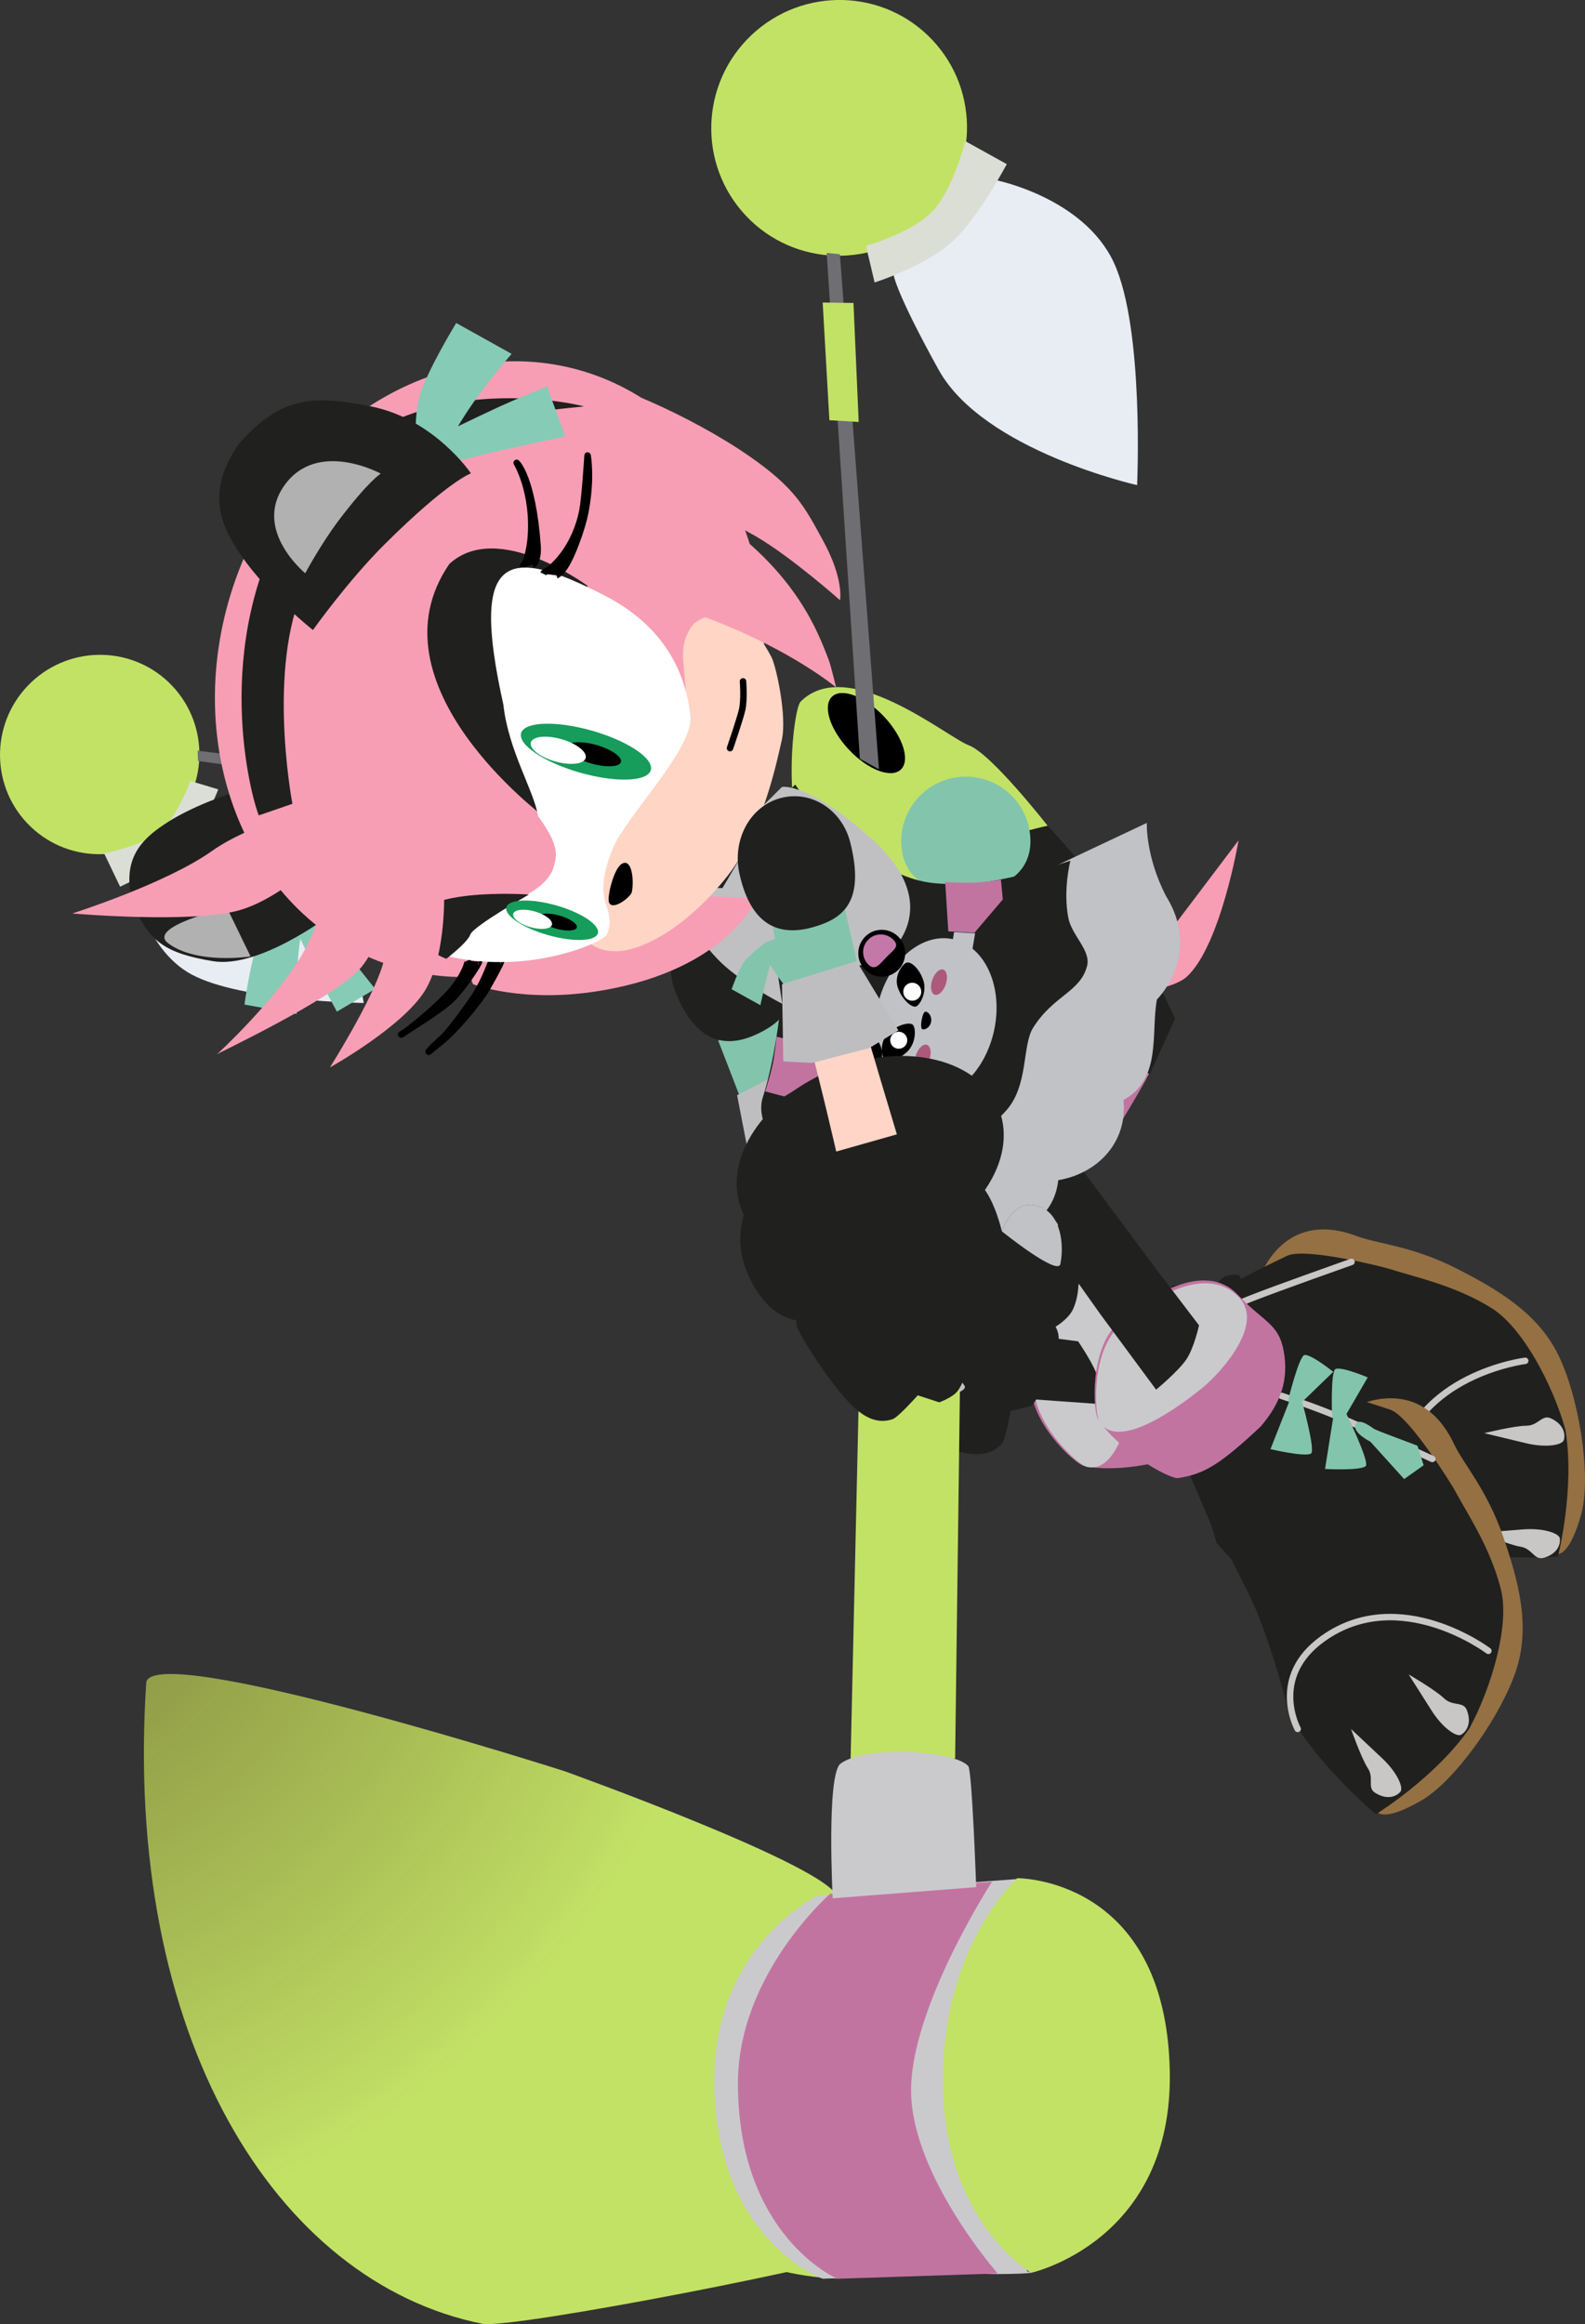 <svg version="1.1" xmlns="http://www.w3.org/2000/svg" xmlns:xlink="http://www.w3.org/1999/xlink" width="30.674" height="44.97" viewBox="0,0,30.674,44.97"><rect x="0" y="0" width="30.674" height="44.97" fill="#333333" stroke="none"/><defs><radialGradient cx="222.375" cy="188.203" r="15.771" gradientUnits="userSpaceOnUse" id="color-1"><stop offset="0" stop-color="#b7be45" stop-opacity="0.502"/><stop offset="1" stop-color="#c2e266"/></radialGradient></defs><g transform="translate(-223.721,-160.243)"><g data-paper-data="{&quot;isPaintingLayer&quot;:true}" fill-rule="nonzero" stroke-miterlimit="10" stroke-dasharray="" stroke-dashoffset="0" style="mix-blend-mode: normal"><path d="M226.552,192.785c0.232,-0.783 8.093,1.729 8.093,1.729c0,0 5.175,1.857 5.276,2.441c0.395,2.275 2.608,5.416 0.793,6.78c-0.363,0.272 -7.11,1.582 -7.659,1.472c-4.001,-0.806 -6.959,-5.56 -6.503,-12.422z" fill="url(#color-1)" stroke="none" stroke-width="NaN" stroke-linecap="butt" stroke-linejoin="miter"/><g stroke-linejoin="miter"><path d="M253.912,189.031c0,0 -0.696,-2.066 -1.212,-2.972c-0.419,-0.734 -4.587,-1.121 -4.587,-1.121c0,0 0.441,-1.315 1.865,-0.777c0.401,0.151 1.064,0.188 1.915,0.619c0.852,0.431 1.594,0.886 1.985,1.68c0.391,0.794 0.643,2.294 0.45,3.062c-0.295,1.064 -0.581,0.753 -0.581,0.753z" fill="#947043" stroke="none" stroke-width="0" stroke-linecap="butt"/><path d="M246.715,188.144l-0.323,-3.017l0.712,-0.122l0.065,0.182c0,0 0.191,-0.225 0.265,-0.247c0.321,-0.098 0.295,0.049 0.295,0.049c0,0 0.544,-0.278 0.901,-0.447c0.357,-0.169 1.892,0.226 1.95,0.245c0.506,0.163 1.301,0.324 2.014,0.772c0.601,0.377 1.187,1.499 1.423,2.353c0.187,1.145 -0.146,2.451 -0.146,2.451c0,0 -1.597,0.113 -2.603,-0.258c-0.859,-0.524 -1.278,-0.72 -1.666,-0.906c-0.315,-0.151 -1.176,-0.436 -1.176,-0.436l-0.421,-0.028l-0.316,-0.176z" fill="#20201f" stroke="none" stroke-width="0" stroke-linecap="butt"/><path d="M246.928,185.813c0,0 0.559,-0.271 0.99,-0.44c0.546,-0.215 1.958,-0.713 1.958,-0.713" fill="none" stroke="#c8c7c6" stroke-width="0.125" stroke-linecap="round"/><path d="M244.959,184.995c0.743,0.034 0.96,-0.155 1.407,0.171c0.448,0.326 0.648,0.748 0.686,1.354c-0.056,1.097 -0.149,1.425 -0.461,1.837c-0.164,0.144 -1.215,0.404 -1.898,0.248c-0.179,-0.041 -1.071,-0.867 -1.016,-1.613c0.055,-0.746 0.348,-2.041 1.282,-1.998z" fill="#c274a1" stroke="none" stroke-width="0" stroke-linecap="butt"/><path d="M245.018,185.016c0.743,0.034 0.751,1.373 0.704,1.756c-0.058,0.468 -0.287,2.01 -0.97,1.854c-0.179,-0.041 -1.071,-0.867 -1.016,-1.613c0.055,-0.746 0.348,-2.041 1.282,-1.998z" fill="#cacacd" stroke="none" stroke-width="0" stroke-linecap="butt"/><path d="M253.26,187.83c0.231,0 0.302,-0.224 0.476,-0.142c0.293,0.137 0.27,0.359 0.249,0.421c-0.034,0.098 -0.352,0.151 -0.729,0.06c-0.377,-0.091 -0.811,-0.195 -0.811,-0.195c0,0 0.583,-0.144 0.815,-0.144z" fill="#c8c7c6" stroke="none" stroke-width="0" stroke-linecap="butt"/><path d="M251.637,190.226c0,0 -1.096,-0.334 -0.865,-1.594c0.329,-1.794 2.466,-2.058 2.466,-2.058" fill="none" stroke="#c8c7c6" stroke-width="0.125" stroke-linecap="round"/><path d="M252.365,189.902c0,0 0.445,-0.035 0.832,-0.066c0.387,-0.03 0.693,0.072 0.711,0.173c0.011,0.064 -0.001,0.287 -0.312,0.377c-0.186,0.053 -0.22,-0.179 -0.448,-0.215c-0.229,-0.036 -0.782,-0.27 -0.782,-0.27z" data-paper-data="{&quot;index&quot;:null}" fill="#c8c7c6" stroke="none" stroke-width="0" stroke-linecap="butt"/></g><path d="M242.06,183.277l0.298,2.633l2.228,0.287c0,0 0.239,0.351 0.342,0.593c0.103,0.242 0.075,0.621 0.075,0.621l-2.299,-0.164c0,0 -1.168,-0.035 -1.534,-0.707c-0.323,-0.593 -0.551,-3.117 -0.551,-3.117z" fill="#20201f" stroke="none" stroke-width="0" stroke-linecap="butt" stroke-linejoin="miter"/><g stroke-linejoin="miter"><path d="M251.302,194.421c0,0 0.937,-1.969 1.195,-2.979c0.21,-0.819 -2.517,-3.996 -2.517,-3.996c0,0 1.232,-0.638 1.881,0.739c0.182,0.387 0.633,0.875 0.946,1.777c0.312,0.902 0.53,1.745 0.259,2.588c-0.271,0.842 -1.133,2.095 -1.806,2.513c-0.952,0.559 -0.941,0.137 -0.941,0.137l0.984,-0.779z" fill="#947043" stroke="none" stroke-width="0" stroke-linecap="butt"/><path d="M246.747,188.778l1.866,-2.393l0.596,0.407l-0.08,0.176c0,0 0.294,-0.029 0.362,0.006c0.299,0.153 0.178,0.241 0.178,0.241c0,0 0.584,0.179 0.958,0.305c0.374,0.126 1.203,1.478 1.232,1.532c0.25,0.469 0.709,1.138 0.911,1.955c0.17,0.689 -0.19,1.902 -0.613,2.681c-0.662,0.953 -1.809,1.66 -1.809,1.66c0,0 -1.226,-1.03 -1.691,-1.995c-0.253,-0.974 -0.417,-1.406 -0.567,-1.81c-0.122,-0.328 -0.541,-1.131 -0.541,-1.131l-0.283,-0.313l-0.105,-0.347z" fill="#20201f" stroke="none" stroke-width="0" stroke-linecap="butt"/><path d="M248.521,187.252c0,0 0.59,0.194 1.018,0.372c0.542,0.225 1.902,0.849 1.902,0.849" fill="none" stroke="#c8c7c6" stroke-width="0.125" stroke-linecap="round"/><path d="M247.674,185.294c0.51,0.541 0.797,0.556 0.892,1.102c0.095,0.546 -0.054,0.988 -0.448,1.45c-0.803,0.75 -1.098,0.921 -1.609,0.999c-0.218,-0.011 -1.154,-0.554 -1.537,-1.141c-0.1,-0.154 -0.167,-1.368 0.391,-1.865c0.558,-0.498 1.669,-1.224 2.311,-0.544z" fill="#c274a1" stroke="none" stroke-width="0" stroke-linecap="butt"/><path d="M247.702,185.35c0.51,0.541 -0.415,1.509 -0.716,1.751c-0.367,0.296 -1.604,1.245 -1.986,0.658c-0.1,-0.154 -0.167,-1.368 0.391,-1.865c0.558,-0.498 1.669,-1.224 2.311,-0.544z" fill="#cacacd" stroke="none" stroke-width="0" stroke-linecap="butt"/><path d="M251.668,193.105c0.166,0.161 0.372,0.049 0.441,0.229c0.115,0.302 -0.056,0.446 -0.114,0.476c-0.092,0.047 -0.358,-0.136 -0.566,-0.464c-0.208,-0.328 -0.447,-0.704 -0.447,-0.704c0,0 0.519,0.302 0.685,0.463z" fill="#c8c7c6" stroke="none" stroke-width="0" stroke-linecap="butt"/><path d="M249.866,193.697c0,0 0.325,0.306 0.608,0.572c0.283,0.266 0.413,0.561 0.349,0.643c-0.04,0.051 -0.213,0.192 -0.488,0.022c-0.164,-0.102 -0.015,-0.283 -0.142,-0.476c-0.127,-0.193 -0.326,-0.76 -0.326,-0.76z" data-paper-data="{&quot;index&quot;:null}" fill="#c8c7c6" stroke="none" stroke-width="0" stroke-linecap="butt"/><path d="M248.835,193.697c0,0 -0.555,-1.002 0.487,-1.747c1.484,-1.061 3.203,0.236 3.203,0.236" fill="none" stroke="#c8c7c6" stroke-width="0.125" stroke-linecap="round"/><g fill="#83c4ac" stroke="none" stroke-width="0" stroke-linecap="butt"><path d="M249.093,188.367c-0.108,0.076 -0.785,-0.084 -0.785,-0.084l0.379,-0.962l0.214,-0.027c0,0 0.284,1.009 0.193,1.073z"/><path d="M248.97,186.461c0.131,-0.013 0.553,0.326 0.553,0.326l-0.586,0.567l-0.29,-0.003c0,0 0.212,-0.879 0.323,-0.89z" data-paper-data="{&quot;index&quot;:null}"/><path d="M250.152,188.61c-0.092,0.094 -0.788,0.057 -0.788,0.057l0.159,-1.003l0.249,-0.076c0,0 0.458,0.942 0.38,1.022z"/><path d="M249.569,186.732c0.123,-0.049 0.621,0.163 0.621,0.163l-0.409,0.705l-0.28,0.076c0,0 -0.036,-0.903 0.068,-0.945z" data-paper-data="{&quot;index&quot;:null}"/><path d="M250.895,188.862l-0.655,-0.724c0,0 -0.348,-0.171 -0.288,-0.332c0.06,-0.161 0.375,0.098 0.375,0.098l0.826,0.313l0.119,0.378z"/></g></g><path d="M243.85,181.781l2.255,3.03l0.82,1.076c0,0 -0.092,0.43 -0.244,0.658c-0.152,0.228 -0.586,0.587 -0.586,0.587l-1.075,-1.454l-2.397,-3.376z" fill="#20201f" stroke="none" stroke-width="0" stroke-linecap="butt" stroke-linejoin="miter"/><g data-paper-data="{&quot;index&quot;:null}" stroke-width="0" stroke-linecap="butt" stroke-linejoin="miter"><g data-paper-data="{&quot;index&quot;:null}"><path d="M224.244,176.168c-0.729,-0.774 -0.691,-1.995 0.086,-2.727c0.777,-0.732 1.998,-0.698 2.727,0.076c0.729,0.774 0.691,1.995 -0.086,2.727c-0.777,0.732 -1.998,0.698 -2.727,-0.076z" fill="#c2e266" stroke="none"/><path d="M225.166,176.173c-0.451,-0.478 -0.427,-1.232 0.053,-1.685c0.48,-0.452 1.234,-0.431 1.685,0.047c0.451,0.478 0.427,1.232 -0.053,1.685c-0.48,0.452 -1.234,0.431 -1.685,-0.047z" fill="#c2e266" stroke="#000000"/><path d="M227.436,179.103c-0.959,-0.516 -1.14,-1.854 -1.14,-1.854l1.521,-1.453c0,0 0.251,0.043 1.386,0.762c1.179,0.747 1.558,3.092 1.558,3.092c0,0 -2.366,-0.032 -3.325,-0.548z" fill="#e8edf4" stroke="#000000"/><path d="M227.239,176.671c-0.371,0.352 -1.194,0.729 -1.194,0.729l-0.309,-0.645c0,0 0.735,-0.137 1.083,-0.429c0.348,-0.293 0.585,-0.972 0.585,-0.972l0.541,0.163c0,0 -0.283,0.753 -0.707,1.155z" fill="#dbded5" stroke="#000000"/></g><g data-paper-data="{&quot;index&quot;:null}" stroke="none"><path d="M234.221,175.249c0.146,-0.138 0.497,-0.003 0.784,0.301c0.286,0.304 0.4,0.662 0.253,0.8c-0.146,0.138 -0.497,0.003 -0.784,-0.301c-0.286,-0.304 -0.4,-0.662 -0.253,-0.8z" fill="#000000"/><path d="M238.861,178.125c0.153,-0.144 1.228,0.086 1.354,0.22c0.126,0.134 0.698,1.254 0.545,1.398c-0.153,0.144 -1.145,0.622 -1.145,0.622c0,0 -0.907,-2.096 -0.754,-2.24z" fill="#807d5a"/><path d="M227.553,174.968l-0.008,-0.2l7.587,0.955l0.141,0.297z" fill="#6e6e73"/><path d="M230.061,174.96l0,0.443l-1.788,-0.186l0.022,-0.464z" fill="#c2e266"/></g></g><g stroke-width="0" stroke-linecap="butt" stroke-linejoin="miter"><g data-paper-data="{&quot;index&quot;:null}"><path d="M241.654,164.515c-0.997,0.939 -2.563,0.895 -3.498,-0.098c-0.935,-0.993 -0.886,-2.559 0.111,-3.498c0.997,-0.939 2.563,-0.895 3.498,0.098c0.935,0.993 0.886,2.559 -0.111,3.498z" fill="#c2e266" stroke="none"/><path d="M241.631,164.359c-0.616,0.58 -1.583,0.553 -2.161,-0.061c-0.578,-0.613 -0.547,-1.581 0.068,-2.161c0.616,-0.58 1.583,-0.553 2.161,0.06c0.578,0.613 0.547,1.581 -0.068,2.161z" fill="#c2e266" stroke="#000000"/><path d="M245.279,165.33c0.588,1.268 0.448,4.3 0.448,4.3c0,0 -2.974,-0.666 -3.841,-2.232c-0.835,-1.509 -0.87,-1.833 -0.87,-1.833l1.977,-1.836c0,0 1.699,0.333 2.287,1.601z" fill="#e8edf4" stroke="#000000"/><path d="M242.18,164.891c-0.548,0.511 -1.533,0.817 -1.533,0.817l-0.167,-0.706c0,0 0.889,-0.251 1.29,-0.674c0.401,-0.424 0.632,-1.354 0.632,-1.354l0.803,0.445c0,0 -0.545,1.025 -1.025,1.473z" fill="#dbded5" stroke="#000000"/></g><g data-paper-data="{&quot;index&quot;:null}" stroke="none"><path d="M242.474,174.666c0.441,0.168 1.532,1.569 1.532,1.569l-2.254,2.15c0,0 -1.623,-0.242 -2.367,-1.497c-0.547,-0.923 -0.311,-2.928 -0.17,-3.069c0.913,-0.913 2.819,0.68 3.259,0.847z" fill="#c2e266"/><path d="M240.829,174.108c0.367,0.39 0.513,0.849 0.325,1.026c-0.188,0.177 -0.638,0.004 -1.005,-0.386c-0.367,-0.39 -0.513,-0.849 -0.325,-1.026c0.188,-0.177 0.638,-0.004 1.005,0.386z" fill="#000000"/><path d="M245.392,177.929c0.474,0.718 1.069,2.025 1.069,2.025l-0.528,1.161c0,0 -1.433,0.561 -1.943,-0.018c-0.253,-0.287 -2.152,-2.604 -2.152,-2.604l0.358,-1.416c0,0 0.475,-0.376 0.813,-0.548c0.339,-0.172 0.988,-0.309 0.988,-0.309c0,0 0.92,0.989 1.394,1.707z" fill="#20201f"/><path d="M245.962,181.021c0,0 -0.688,1.234 -0.884,1.419c-0.196,0.184 -1.587,-0.634 -1.748,-0.805c-0.162,-0.172 -0.374,-1.567 -0.178,-1.751c0.196,-0.184 2.81,1.137 2.81,1.137z" fill="#c274a1"/><path d="M240.731,175.128l-0.369,-0.203l-0.643,-9.788l0.256,0.025z" fill="#6e6e73"/><path d="M239.642,166.097l0.596,0.008l0.101,2.303l-0.567,-0.034z" fill="#c2e266"/></g></g><g stroke="none" stroke-width="0" stroke-linecap="butt" stroke-linejoin="miter"><g><g><path d="M240.66,187.595c-0.4,-0.751 -0.879,-2.093 -0.879,-2.093l1.578,-1.881c0,0 0.332,-0.15 0.875,-0.007c0.353,0.093 0.774,0.523 0.774,0.523c0,0 -0.175,-0.689 0.397,-0.765c0.367,-0.049 0.99,0.87 1.129,1.242c0.082,0.219 0.094,0.651 -0.045,0.958c-0.088,0.194 -0.34,0.342 -0.34,0.342c0,0 0.199,0.319 -0.121,0.561c-0.098,0.074 -0.212,0.203 -0.212,0.203c0,0 0.071,0.273 0.05,0.423c-0.021,0.15 -0.178,0.345 -0.178,0.345l-0.408,0.099c0,0 -0.094,0.533 -0.163,0.619c-0.274,0.338 -0.736,0.199 -0.984,0.126c-0.455,-0.134 -1.409,-0.576 -1.473,-0.696z" fill="#20201f"/><path d="M238.167,184.832c-0.354,-0.869 0.113,-1.802 0.951,-2.464c0.838,-0.662 1.992,-1.006 2.323,-0.123c0.331,0.883 -0.088,2.304 -1.145,3.139c-1.057,0.835 -1.776,0.318 -2.129,-0.552z" fill="#20201f"/><path d="M238.38,181.791c-0.379,-0.788 -0.902,-2.003 -1.191,-3.099c-0.096,-0.363 0.057,-0.507 0.251,-0.576c0.289,-0.104 0.5,-0.002 0.613,0.277c0.452,1.111 0.868,2.074 1.226,2.819c0.218,0.454 1.024,1.891 1.024,1.891l-0.894,1.009c0,0 -0.487,-1.195 -1.029,-2.321z" fill="#fed5c7"/></g><path d="M242.944,184.293c0,0 -0.354,-0.652 0.205,-0.875c0.359,-0.144 0.8,0.16 1.036,0.501c0.139,0.201 -1.241,0.375 -1.241,0.375z" fill="#c0c2c6"/><path d="M242.326,185.566c0,0 -0.354,-0.652 0.205,-0.875c0.359,-0.144 0.8,0.16 1.036,0.501c0.139,0.201 -1.241,0.375 -1.241,0.375z" fill="#c0c2c6"/><path d="M241.731,186.691c0,0 -0.354,-0.652 0.205,-0.875c0.359,-0.144 0.8,0.16 1.036,0.501c0.139,0.201 -1.241,0.375 -1.241,0.375z" fill="#c0c2c6"/><path d="M240.27,185.812c0,0 -0.091,-0.736 0.511,-0.739c0.387,-0.002 0.686,0.441 0.781,0.845c0.056,0.238 -1.292,-0.106 -1.292,-0.106z" fill="#c0c2c6"/><path d="M241.144,187.426c0,0 -0.354,-0.652 0.205,-0.875c0.359,-0.144 0.8,0.16 1.036,0.501c0.139,0.201 -1.241,0.375 -1.241,0.375z" fill="#c0c2c6"/></g><g><path d="M238.033,181.446l-0.413,-1.069l1.285,-0.654l0.442,1.051z" fill="#83c4ac"/><path d="M236.807,179.475c-0.253,-0.61 -0.037,-1.308 0.517,-1.576c0.554,-0.268 1.221,0.003 1.489,0.606c0.478,1.071 0.134,1.469 -0.42,1.737c-0.554,0.268 -1.164,0.25 -1.586,-0.766z" fill="#20201f"/><path d="M238.27,182.902l-0.284,-1.468l1.344,-0.689l1.03,1.179l-0.499,0.437l-1.039,0.473z" fill="#bebec0"/></g></g><g stroke="none" stroke-width="0" stroke-linecap="butt" stroke-linejoin="miter"><path d="M242.128,179.708l0.923,-0.96l3.069,-0.168l1.571,-2.078c0,0 -0.344,2.035 -1.003,2.641c-0.606,0.557 -4.561,0.566 -4.561,0.566z" fill="#f79db4"/><path d="M241.172,176.675c-0.085,-0.685 0.401,-1.31 1.086,-1.395c0.685,-0.085 1.31,0.401 1.395,1.086c0.085,0.685 -0.393,1.045 -1.078,1.13c-0.685,0.085 -1.317,-0.136 -1.403,-0.821z" fill="#83c4ac"/><path d="M239.281,182.577c0.819,0.219 1.437,0.192 3.25,-1.405c1.617,-1.424 1.454,-2.403 1.505,-3.062c0.061,-0.798 0.13,-1.119 0.13,-1.119l1.749,-0.825c0,0 -0.029,0.643 0.374,1.419c0.499,0.804 0.232,1.554 -0.178,1.998c-0.121,0.632 0.101,1.543 -0.648,1.944c0.083,0.808 -0.486,1.419 -1.262,1.552c-0.082,0.759 -0.753,1.078 -1.258,0.994c-0.485,0.805 -1.234,0.94 -1.765,0.739c-0.802,0.559 -2.477,-2.391 -1.897,-2.236z" fill="#c0c2c6"/><path d="M237.172,177.329l0.241,-0.279l1.698,-1.626c0,0 0.796,1.186 1.561,1.528c0.765,0.342 0.913,0.407 1.695,0.396c0.782,-0.011 2.069,-0.451 2.069,-0.451c0,0 -0.146,0.558 -0.04,1.106c0.066,0.342 0.44,0.63 0.363,0.93c-0.13,0.508 -0.65,0.567 -1.046,1.199c-0.212,0.338 -0.086,1.115 -0.52,1.6c-0.775,0.865 -1.464,0.625 -2.208,0.82c-0.348,0.091 -0.528,0.768 -1.062,0.805c-0.401,0.028 -1.681,-1.126 -1.44,-1.879c0.242,-0.754 0.334,-1.684 0.334,-1.684c0,0 -0.551,-0.704 -0.908,-1.231c-0.357,-0.528 -0.739,-1.232 -0.739,-1.232z" fill="#20201f"/><path d="M242.579,178.292l-0.506,-0.028l-0.06,-0.955c0,0 0.152,0.012 0.427,0.016c0.248,0.004 0.652,-0.06 0.652,-0.06l0.036,0.382z" data-paper-data="{&quot;index&quot;:null}" fill="#c274a1"/><path d="M242.007,179.359l0.178,-1.081l0.407,0.024l-0.161,0.957z" data-paper-data="{&quot;index&quot;:null}" fill="#c0c2c6"/><path d="M238.9,181.459l-0.371,-0.098c0,0 0.129,-0.389 0.166,-0.634c0.041,-0.272 0.054,-0.424 0.054,-0.424l0.933,0.216l-0.055,0.504z" fill="#c274a1"/><path d="M241.021,180.867l-1.415,0.087l0.043,-0.406l1.54,-0.084z" fill="#c0c2c6"/><path d="M240.569,176.455c1.5,1.333 0.366,2.28 0.198,2.356c-0.164,0.073 -0.65,0.18 -0.98,0.18c-0.336,0 -1.05,-0.15 -1.05,-0.15l0.123,0.825c0,0 -0.845,-0.427 -1.27,-0.884c-0.963,-1.033 -0.603,-1.46 -0.603,-1.46l1.867,-1.852c0,0 0.487,-0.107 1.715,0.985z" fill="#c0c0c3"/><path d="M237.702,177.427l-0.798,-0.019l1.545,-1.249z" fill="#222225"/><g><g><path d="M241.494,181.47c-0.621,-0.138 -0.973,-0.933 -0.786,-1.776c0.187,-0.843 0.842,-1.415 1.463,-1.277c0.621,0.138 0.973,0.933 0.786,1.776c-0.187,0.843 -0.842,1.415 -1.463,1.277z" fill="#c0c2c6"/><path d="M240.332,178.716c-0.015,-0.25 0.175,-0.466 0.425,-0.481c0.25,-0.015 0.466,0.175 0.481,0.425c0.015,0.25 -0.175,0.466 -0.425,0.481c-0.25,0.015 -0.466,-0.175 -0.481,-0.425z" fill="#000000"/><path d="M240.526,178.907c-0.134,-0.132 -0.135,-0.348 -0.002,-0.482c0.132,-0.134 0.348,-0.135 0.482,-0.002c0.134,0.132 0.011,0.198 -0.122,0.332c-0.132,0.134 -0.224,0.285 -0.358,0.152z" fill="#c478a9"/><path d="M240.183,181.071c-0.236,-0.086 -0.358,-0.346 -0.272,-0.582c0.086,-0.236 0.346,-0.358 0.582,-0.272c0.236,0.086 0.358,0.346 0.272,0.582c-0.086,0.236 -0.346,0.358 -0.582,0.272z" fill="#000000"/><path d="M240.436,180.969c-0.175,0.07 -0.373,-0.015 -0.443,-0.19c-0.07,-0.175 0.015,-0.373 0.19,-0.443c0.175,-0.07 0.186,0.069 0.256,0.244c0.07,0.175 0.172,0.319 -0.003,0.389z" fill="#c478a9"/><path d="M240.838,180.745c-0.059,-0.063 -0.103,-0.343 0.073,-0.51c0.177,-0.166 0.419,-0.223 0.478,-0.161c0.059,0.063 0.064,0.355 -0.113,0.521c-0.177,0.166 -0.38,0.211 -0.438,0.149z" fill="#000000"/><path d="M241.265,178.87c0.081,-0.029 0.241,0.104 0.322,0.333c0.081,0.229 -0.058,0.486 -0.139,0.515c-0.081,0.029 -0.27,-0.133 -0.351,-0.362c-0.081,-0.229 0.087,-0.458 0.168,-0.487z" data-paper-data="{&quot;index&quot;:null}" fill="#000000"/><path d="M240.994,180.484c-0.062,-0.066 -0.059,-0.171 0.007,-0.233c0.066,-0.062 0.171,-0.059 0.233,0.007c0.062,0.066 0.059,0.171 -0.007,0.233c-0.066,0.062 -0.171,0.059 -0.233,-0.007z" fill="#ffffff"/><path d="M241.249,179.552c-0.066,-0.07 -0.063,-0.18 0.007,-0.246c0.07,-0.066 0.18,-0.063 0.246,0.007c0.066,0.07 0.063,0.18 -0.007,0.246c-0.07,0.066 -0.18,0.063 -0.246,-0.007z" fill="#ffffff"/></g><path d="M241.635,179.817c0.065,0.011 0.122,0.1 0.106,0.195c-0.016,0.095 -0.1,0.159 -0.165,0.148c-0.065,-0.011 -0.005,-0.354 0.059,-0.343z" fill="#000000"/><path d="M241.66,180.46c0.072,0.025 0.093,0.153 0.047,0.287c-0.046,0.134 -0.141,0.223 -0.213,0.198c-0.072,-0.025 -0.093,-0.153 -0.047,-0.287c0.046,-0.134 0.141,-0.223 0.213,-0.198z" fill="#ad597c"/><path d="M241.976,179.005c0.072,0.025 0.093,0.153 0.047,0.287c-0.046,0.134 -0.141,0.223 -0.213,0.198c-0.072,-0.025 -0.093,-0.153 -0.047,-0.287c0.046,-0.134 0.141,-0.223 0.213,-0.198z" fill="#ad597c"/></g><g fill="#83c4ac"><path d="M238.436,179.693l-0.556,-0.309c0,0 0.128,-0.373 0.244,-0.532c0.107,-0.146 0.429,-0.387 0.429,-0.387l0.186,0.08c0,0 -0.103,0.318 -0.156,0.519c-0.047,0.179 -0.147,0.629 -0.147,0.629z"/><path d="M239.452,178.65c-0.207,-0.018 -0.72,-0.081 -0.72,-0.081l-0.225,-0.076c0,0 0.726,-0.295 0.899,-0.347c0.189,-0.056 0.583,-0.05 0.583,-0.05l0.103,0.628c0,0 -0.458,-0.058 -0.642,-0.074z" data-paper-data="{&quot;index&quot;:null}"/><path d="M239.407,179.882c0,0 -0.32,-0.339 -0.504,-0.572c-0.184,-0.234 -0.352,-0.513 -0.352,-0.513l0.186,-0.212c0,0 0.29,0.389 0.49,0.626c0.2,0.237 0.615,0.683 0.615,0.683z"/><path d="M240.023,179.815c0,0 -0.448,-0.451 -0.673,-0.665c-0.225,-0.214 -0.67,-0.585 -0.67,-0.585l0.212,-0.126c0,0 0.416,0.302 0.638,0.5c0.222,0.198 0.541,0.537 0.541,0.537z" data-paper-data="{&quot;index&quot;:null}"/></g></g><g><g data-paper-data="{&quot;index&quot;:null}" fill="#86cbb6" stroke="none" stroke-width="0" stroke-linecap="butt" stroke-linejoin="miter"><path d="M229.487,178.809c-0.04,0.481 -0.024,1.053 -0.024,1.053l-1.011,-0.181c0,0 0.122,-0.898 0.292,-1.297c0.17,-0.398 0.767,-0.996 0.767,-0.996l0.088,0.685c0,0 -0.073,0.255 -0.113,0.736z"/><path d="M230.241,179.818c0,0 -0.253,-0.467 -0.384,-0.732c-0.163,-0.331 -0.518,-1.099 -0.518,-1.099l0.127,-0.582c0,0 0.72,0.977 0.964,1.281c0.177,0.221 0.552,0.692 0.552,0.692z"/></g><g stroke="none" stroke-width="0" stroke-linecap="butt" stroke-linejoin="miter"><path d="M226.283,177.689c-0.212,-0.825 0.184,-1.203 0.603,-1.485c0.543,-0.371 1.318,-0.613 1.318,-0.613c0,0 0.363,0.944 0.727,1.403c0.364,0.459 1.155,0.971 1.155,0.971c0,0 -1.348,1.026 -2.246,0.876c-0.898,-0.151 -1.254,-0.366 -1.557,-1.152z" data-paper-data="{&quot;index&quot;:null}" fill="#20201f"/><path d="M226.976,178.495c-0.427,-0.322 1.138,-0.685 1.138,-0.685l0.456,0.939c0,0 -1.041,0.163 -1.594,-0.254z" data-paper-data="{&quot;index&quot;:null}" fill="#b2b1b2"/></g><path d="M228.285,171.44c1.122,-3.144 4.229,-4.909 6.941,-3.942c2.712,0.967 4.001,4.3 2.879,7.444c-1.122,3.144 -4.229,4.909 -6.941,3.942c-2.712,-0.967 -4.001,-4.3 -2.879,-7.444z" fill="#f79eb4" stroke="none" stroke-width="0" stroke-linecap="butt" stroke-linejoin="miter"/><path d="M232.61,178.59c-0.001,-0 1.166,0.206 1.912,0.041c0.746,-0.166 2.892,-1.048 2.892,-1.048l0.953,0.04c0,0 -0.552,1.374 -3.002,1.786c-1.519,0.26 -2.508,-0.125 -2.491,-0.125" fill="#f79eb4" stroke="#f89db5" stroke-width="0" stroke-linecap="butt" stroke-linejoin="round"/><g fill="#ffd5c5" stroke="none" stroke-width="1" stroke-linecap="round" stroke-linejoin="round"><path d="M235.176,178.526c-0.051,-0.032 0.092,-0.081 0.145,-0.108c0.33,-0.164 0.151,-0.542 0.071,-0.78c-0.061,-0.183 -0.037,-0.438 0.025,-0.616c0.304,-0.855 1.446,-2.3 1.564,-2.591c0.11,-0.271 -0.047,-1.228 -0.042,-1.555c0.005,-0.336 0.191,-0.557 0.242,-0.59c0.108,-0.069 0.819,-0.578 1.47,0.672c0.09,0.174 0.305,1.144 0.199,1.608c-0.089,0.389 -0.366,1.756 -1.048,2.624c-0.543,0.691 -1.083,1.037 -1.152,1.081c-0.423,0.269 -1.01,0.545 -1.474,0.255z"/><path d=""/></g><g fill="#000000" stroke="#000000" stroke-width="0.125" stroke-linecap="butt" stroke-linejoin="round"><path d="M233.42,178.834c0.024,0.005 -0.289,0.566 -0.336,0.632c-0.215,0.299 -0.418,0.545 -0.68,0.804c-0.083,0.083 -0.404,0.34 -0.4,0.335c0.105,-0.134 0.254,-0.237 0.365,-0.368c0.186,-0.218 0.353,-0.453 0.518,-0.688c0.245,-0.38 0.316,-0.669 0.357,-0.721"/><path d="M232.99,178.85c0.023,0.005 -0.316,0.54 -0.566,0.765c-0.25,0.225 -0.961,0.652 -0.945,0.65c0.041,-0.005 0.576,-0.428 0.892,-0.758c0.316,-0.33 0.416,-0.647 0.4,-0.679"/></g><g fill="#000000" stroke="none" stroke-width="1" stroke-linecap="round" stroke-linejoin="round"><path d="M235.95,177.503c-0.03,0.106 -0.39,0.38 -0.446,0.192c-0.032,-0.108 0.09,-0.626 0.242,-0.731c0.2,-0.137 0.25,0.301 0.203,0.539z"/><path d=""/></g><path d="M235.119,169.119c0.021,-0.017 2.123,0.903 2.566,1.218c0.664,0.472 1.248,1.06 1.657,1.769c0.174,0.301 0.301,0.595 0.421,0.918c0.039,0.105 0.139,0.52 0.139,0.52c0,0 -0.84,-0.706 -2.388,-1.302c-0.822,-0.316 -2.698,-0.858 -2.641,-0.859" fill="#f79eb4" stroke="#f89db5" stroke-width="0" stroke-linecap="butt" stroke-linejoin="round"/><path d="M234.952,167.595c0.399,-0.049 2.122,0.675 3.278,1.48c0.891,0.62 1.063,0.978 1.421,1.632c0.406,0.741 0.327,1.15 0.327,1.15c0,0 -0.932,-0.828 -1.615,-1.228c-0.684,-0.399 -3.223,-1.618 -3.241,-1.609" fill="#f79eb4" stroke="#f89db5" stroke-width="0" stroke-linecap="butt" stroke-linejoin="round"/><g stroke="none" stroke-width="1" stroke-linecap="round" stroke-linejoin="round"><path d="M228.731,176.02c-0.077,-0.134 -0.954,-3.005 0.483,-5.67c1.813,-3.282 5.801,-2.248 5.8,-2.246c-0.021,0.032 -1.698,0.062 -2.668,0.733c-1.258,0.869 -1.987,1.372 -2.649,2.582c-0.84,1.535 -0.338,4.269 -0.317,4.377" fill="#20201f"/><path d="" fill="#ee1a40"/></g><path d="M231.323,177.033c-0.011,0.007 -0.099,1.386 -0.657,1.978c-0.558,0.591 -2.749,1.62 -2.753,1.635c-0.004,0.016 1.164,-1.075 1.659,-1.94c0.495,-0.864 0.765,-2.261 0.74,-2.246" fill="#f79eb4" stroke="#f89db5" stroke-width="0" stroke-linecap="butt" stroke-linejoin="round"/><path d="M230.379,176.458c-0.114,0.07 -1.108,1.143 -2.037,1.401c-0.93,0.258 -3.221,0.059 -3.221,0.059c0,0 1.81,-0.575 2.705,-1.211c0.895,-0.636 2.793,-1.063 2.875,-1.043" fill="#f79eb4" stroke="#f89db5" stroke-width="0" stroke-linecap="butt" stroke-linejoin="round"/><path d="M234.159,173.357c-0.204,0.572 0.094,2.692 0.094,2.692c0,0 -3.438,-2.558 -1.837,-4.892c0.935,-0.871 2.68,0.425 2.68,0.425c0,0 -0.733,1.202 -0.937,1.775z" data-paper-data="{&quot;index&quot;:null}" fill="#20201f" stroke="none" stroke-width="0" stroke-linecap="butt" stroke-linejoin="miter"/><path d="M234.133,176.033c-0.07,-0.473 -0.574,-1.266 -0.67,-2.153c-0.648,-2.915 0.033,-3.104 1.955,-2.116c0.64,0.329 1.541,0.994 1.67,2.39c-0.037,0.68 -1.248,1.882 -1.507,2.508c-0.456,1.098 0.104,1.114 -0.113,1.659c-0.054,0.136 -1.143,0.625 -2.405,0.525c-0.595,-0.047 -0.874,-0.148 -0.85,-0.212c0.155,-0.422 0.662,-0.696 1.291,-0.902c0.44,-0.145 0.852,-0.402 0.937,-0.729c0.049,-0.191 0.126,-0.375 -0.307,-0.968z" fill="#ffffff" stroke="none" stroke-width="0" stroke-linecap="butt" stroke-linejoin="miter"/><path d="M232.358,178.795c0,0 -0.534,-0.195 -0.675,-0.582c-0.049,-0.829 2.275,-0.661 2.275,-0.661c0,0 -1.077,0.613 -1.134,0.772c-0.057,0.16 -0.466,0.471 -0.466,0.471z" data-paper-data="{&quot;index&quot;:null}" fill="#20201f" stroke="none" stroke-width="0" stroke-linecap="butt" stroke-linejoin="miter"/><path d="M232.304,177.323c0.02,0.066 0.07,1.371 -0.352,2.076c-0.422,0.705 -1.847,1.499 -1.847,1.499c0,0 0.802,-1.265 1.022,-1.983c0.22,-0.718 0.296,-1.933 0.303,-1.911" fill="#f79eb4" stroke="#f89db5" stroke-width="0" stroke-linecap="butt" stroke-linejoin="round"/><g fill="#000000" stroke="#000000" stroke-width="0.125" stroke-linecap="butt" stroke-linejoin="round"><path d="M233.839,171.221c-0,-0.053 0.046,-0.079 0.064,-0.122c0.019,-0.045 0.074,-0.265 0.089,-0.439c0.074,-0.895 -0.272,-1.461 -0.272,-1.461c0,0 0.307,0.275 0.405,1.609c0.015,0.208 -0.048,0.348 -0.09,0.359"/><path d="M234.233,171.344c0.015,-0.03 0.091,-0.068 0.121,-0.088c0.068,-0.046 0.501,-0.411 0.642,-1.149c0.045,-0.245 0.096,-1.05 0.096,-1.05c0,0 0.086,0.438 -0.048,1.117c-0.056,0.285 -0.261,0.87 -0.418,1.073c-0.085,0.109 -0.137,0.129 -0.137,0.129"/></g><g stroke="none" stroke-linecap="butt" stroke-linejoin="miter"><path d="M235.177,174.381c0.693,0.198 1.203,0.54 1.139,0.764c-0.064,0.224 -0.678,0.245 -1.371,0.048c-0.693,-0.198 -1.203,-0.54 -1.139,-0.764c0.064,-0.224 0.678,-0.245 1.371,-0.048z" fill="#169c5b" stroke-width="NaN"/><path d="M235.265,174.659c0.289,0.083 0.501,0.23 0.473,0.328c-0.028,0.099 -0.286,0.111 -0.575,0.029c-0.289,-0.083 -0.501,-0.23 -0.473,-0.328c0.028,-0.099 0.286,-0.111 0.575,-0.029z" fill="#000000" stroke-width="0"/><path d="M234.586,174.545c0.293,0.084 0.503,0.248 0.469,0.367c-0.034,0.119 -0.299,0.147 -0.592,0.064c-0.293,-0.084 -0.503,-0.248 -0.469,-0.367c0.034,-0.119 0.299,-0.147 0.592,-0.064z" fill="#ffffff" stroke-width="0"/></g><g stroke="none" stroke-linecap="butt" stroke-linejoin="miter"><path d="M234.488,177.763c0.489,0.14 0.848,0.381 0.803,0.539c-0.045,0.158 -0.478,0.173 -0.967,0.034c-0.489,-0.14 -0.848,-0.381 -0.803,-0.539c0.045,-0.158 0.478,-0.173 0.967,-0.034z" fill="#169c5b" stroke-width="NaN"/><path d="M234.55,177.959c0.204,0.058 0.354,0.162 0.334,0.231c-0.02,0.069 -0.201,0.079 -0.406,0.02c-0.204,-0.058 -0.354,-0.162 -0.334,-0.231c0.02,-0.069 0.201,-0.079 0.406,-0.02z" fill="#000000" stroke-width="0"/><path d="M234.071,177.879c0.207,0.059 0.355,0.175 0.331,0.259c-0.024,0.084 -0.211,0.104 -0.417,0.045c-0.207,-0.059 -0.355,-0.175 -0.331,-0.259c0.024,-0.084 0.211,-0.104 0.417,-0.045z" fill="#ffffff" stroke-width="0"/></g><path d="M238.1,173.427c0,0 0.029,0.361 -0.018,0.555c-0.046,0.194 -0.233,0.737 -0.233,0.737" data-paper-data="{&quot;index&quot;:null}" fill="none" stroke="#000000" stroke-width="0.125" stroke-linecap="round" stroke-linejoin="miter"/><g fill="#86cbb6" stroke="none" stroke-width="0" stroke-linecap="butt" stroke-linejoin="miter"><path d="M232.395,168.849l-0.6,0.567c0,0 -0.1,-1.005 0.044,-1.502c0.144,-0.497 0.711,-1.421 0.711,-1.421l1.072,0.597c0,0 -0.448,0.517 -0.775,0.992c-0.327,0.475 -0.452,0.767 -0.452,0.767z"/><path d="M234.659,168.687c0,0 -0.703,0.153 -1.034,0.223c-0.455,0.097 -1.861,0.457 -1.861,0.457l0.323,-0.635c0,0 0.91,-0.443 1.311,-0.626c0.322,-0.147 0.909,-0.387 0.909,-0.387z"/></g><path d="M230.911,168.109c1.22,0.249 1.924,1.293 1.924,1.293c0,0 -0.438,0.149 -1.663,1.365c-0.716,0.711 -1.395,1.667 -1.395,1.667c0,0 -0.869,-0.69 -1.38,-1.43c-0.396,-0.565 -0.716,-1.242 -0.039,-2.19c0.774,-0.854 1.334,-0.954 2.553,-0.705z" fill="#20201f" stroke="none" stroke-width="0" stroke-linecap="butt" stroke-linejoin="miter"/><path d="M231.09,169.408c0,0 -0.227,0.13 -0.813,0.903c-0.342,0.452 -0.649,1.024 -0.649,1.024c0,0 -1.015,-0.83 -0.408,-1.693c0.639,-0.91 1.871,-0.234 1.871,-0.234z" fill="#b2b1b2" stroke="none" stroke-width="0" stroke-linecap="butt" stroke-linejoin="miter"/></g><g stroke-width="0" stroke-linecap="butt" stroke-linejoin="miter"><path d="M240.194,200.423c-0.073,-2.16 2.289,-3.753 2.289,-3.753l0.954,-0.071c0,0 -0.451,0.773 -0.834,3.571c0.52,1.817 0.997,4.024 0.997,4.024c0,0 0.35,0.036 -0.378,0.049c-0.728,0.013 -0.466,-0.036 -0.466,-0.036c0,0 -2.46,-0.753 -2.563,-3.784z" fill="#cacacd" stroke="none"/><path d="M243.678,204.221c0,0 -1.633,-0.941 -1.707,-3.532c-0.079,-2.751 1.437,-4.104 1.437,-4.104c0,0 2.86,-0.025 2.951,3.703c0.082,3.323 -2.681,3.932 -2.681,3.932z" fill="#c2e266" stroke="#000000"/><path d="M239.804,196.916l0.125,7.415c0,0 -3.892,0.005 -4.044,-3.561c-0.154,-3.617 3.919,-3.855 3.919,-3.855z" fill="#c2e266" stroke="none"/><path d="M239.9,196.899l-1.636,3.854l1.659,3.572l-0.28,0.01c0,0 -1.96,-0.685 -2.093,-3.57c-0.128,-2.852 2.001,-3.843 2.001,-3.843z" fill="#cacacd" stroke="none"/><path d="M238.002,200.553c-0,-2.109 1.784,-3.666 1.784,-3.666l3.133,-0.233c0,0 -1.589,2.444 -1.566,4.072c0.024,1.628 1.676,3.507 1.676,3.507l-3.105,0.103c0,0 -1.922,-0.825 -1.922,-3.784z" fill="#c274a1" stroke="none"/><path d="M242.205,194.273c0,0 -0.64,-0.092 -1.048,-0.092c-0.407,0 -0.974,0.093 -0.974,0.093l0.255,-11.289c0,0 0.652,-0.229 1.085,-0.23c0.433,-0.001 0.829,0.224 0.829,0.224z" fill="#c2e266" stroke="none"/><path d="M242.613,196.758l-2.777,0.216c0,0 -0.125,-2.402 0.153,-2.607c0.47,-0.348 2.195,-0.262 2.471,0.049c0.073,0.082 0.153,2.343 0.153,2.343z" fill="#cacacd" stroke="none"/></g><g stroke="none" stroke-width="0" stroke-linecap="butt" stroke-linejoin="miter"><path d="M239.886,180.921c1.377,-0.531 2.796,-0.175 3.17,0.794c0.373,0.969 -0.441,2.185 -1.818,2.715c-1.377,0.531 -2.796,0.175 -3.17,-0.794c-0.373,-0.969 0.441,-2.185 1.818,-2.715z" fill="#20201f"/><path d="M238.712,176.721c-0.026,-0.391 0.159,-0.508 0.371,-0.54c0.316,-0.049 0.512,0.098 0.573,0.405c0.242,1.228 0.476,2.296 0.695,3.131c0.133,0.509 0.727,2.475 0.727,2.475l-1.174,0.333c0,0 -0.258,-1.133 -0.589,-2.394c-0.231,-0.882 -0.526,-2.23 -0.604,-3.41z" fill="#fed5c7"/><path d="M238.898,179.305l-0.221,-1.124l1.379,-0.421l0.253,1.112z" fill="#83c4ac"/><path d="M238.032,177.152c-0.144,-0.645 0.19,-1.295 0.782,-1.463c0.592,-0.168 1.202,0.215 1.362,0.855c0.285,1.138 -0.123,1.47 -0.715,1.638c-0.592,0.168 -1.19,0.045 -1.429,-1.03z" fill="#20201f"/><path d="M238.88,180.781l-0.025,-1.495l1.443,-0.446l0.81,1.34l-0.567,0.344l-1.106,0.286z" fill="#bebec0"/><g><path d="M239.498,183.511l2.432,-0.803c0,0 0.376,0.049 0.78,0.473c0.262,0.276 0.4,0.889 0.4,0.889c0,0 0.223,-0.707 0.772,-0.461c0.353,0.158 0.401,1.314 0.32,1.721c-0.048,0.24 -0.274,0.629 -0.565,0.825c-0.184,0.124 -0.49,0.117 -0.49,0.117c0,0 0.002,0.393 -0.415,0.431c-0.128,0.012 -0.299,0.064 -0.299,0.064c0,0 -0.087,0.281 -0.188,0.402c-0.101,0.121 -0.347,0.208 -0.347,0.208l-0.416,-0.135c0,0 -0.375,0.422 -0.484,0.46c-0.428,0.15 -0.762,-0.227 -0.942,-0.428c-0.33,-0.368 -0.934,-1.284 -0.925,-1.425c0.057,-0.886 0.368,-2.339 0.368,-2.339z" fill="#20201f"/><path d="M243.11,184.069c0,0 0.223,-0.707 0.772,-0.461c0.353,0.158 0.441,0.686 0.36,1.093c-0.048,0.24 -1.132,-0.632 -1.132,-0.632z" fill="#c0c2c6"/></g></g></g></g></svg>
